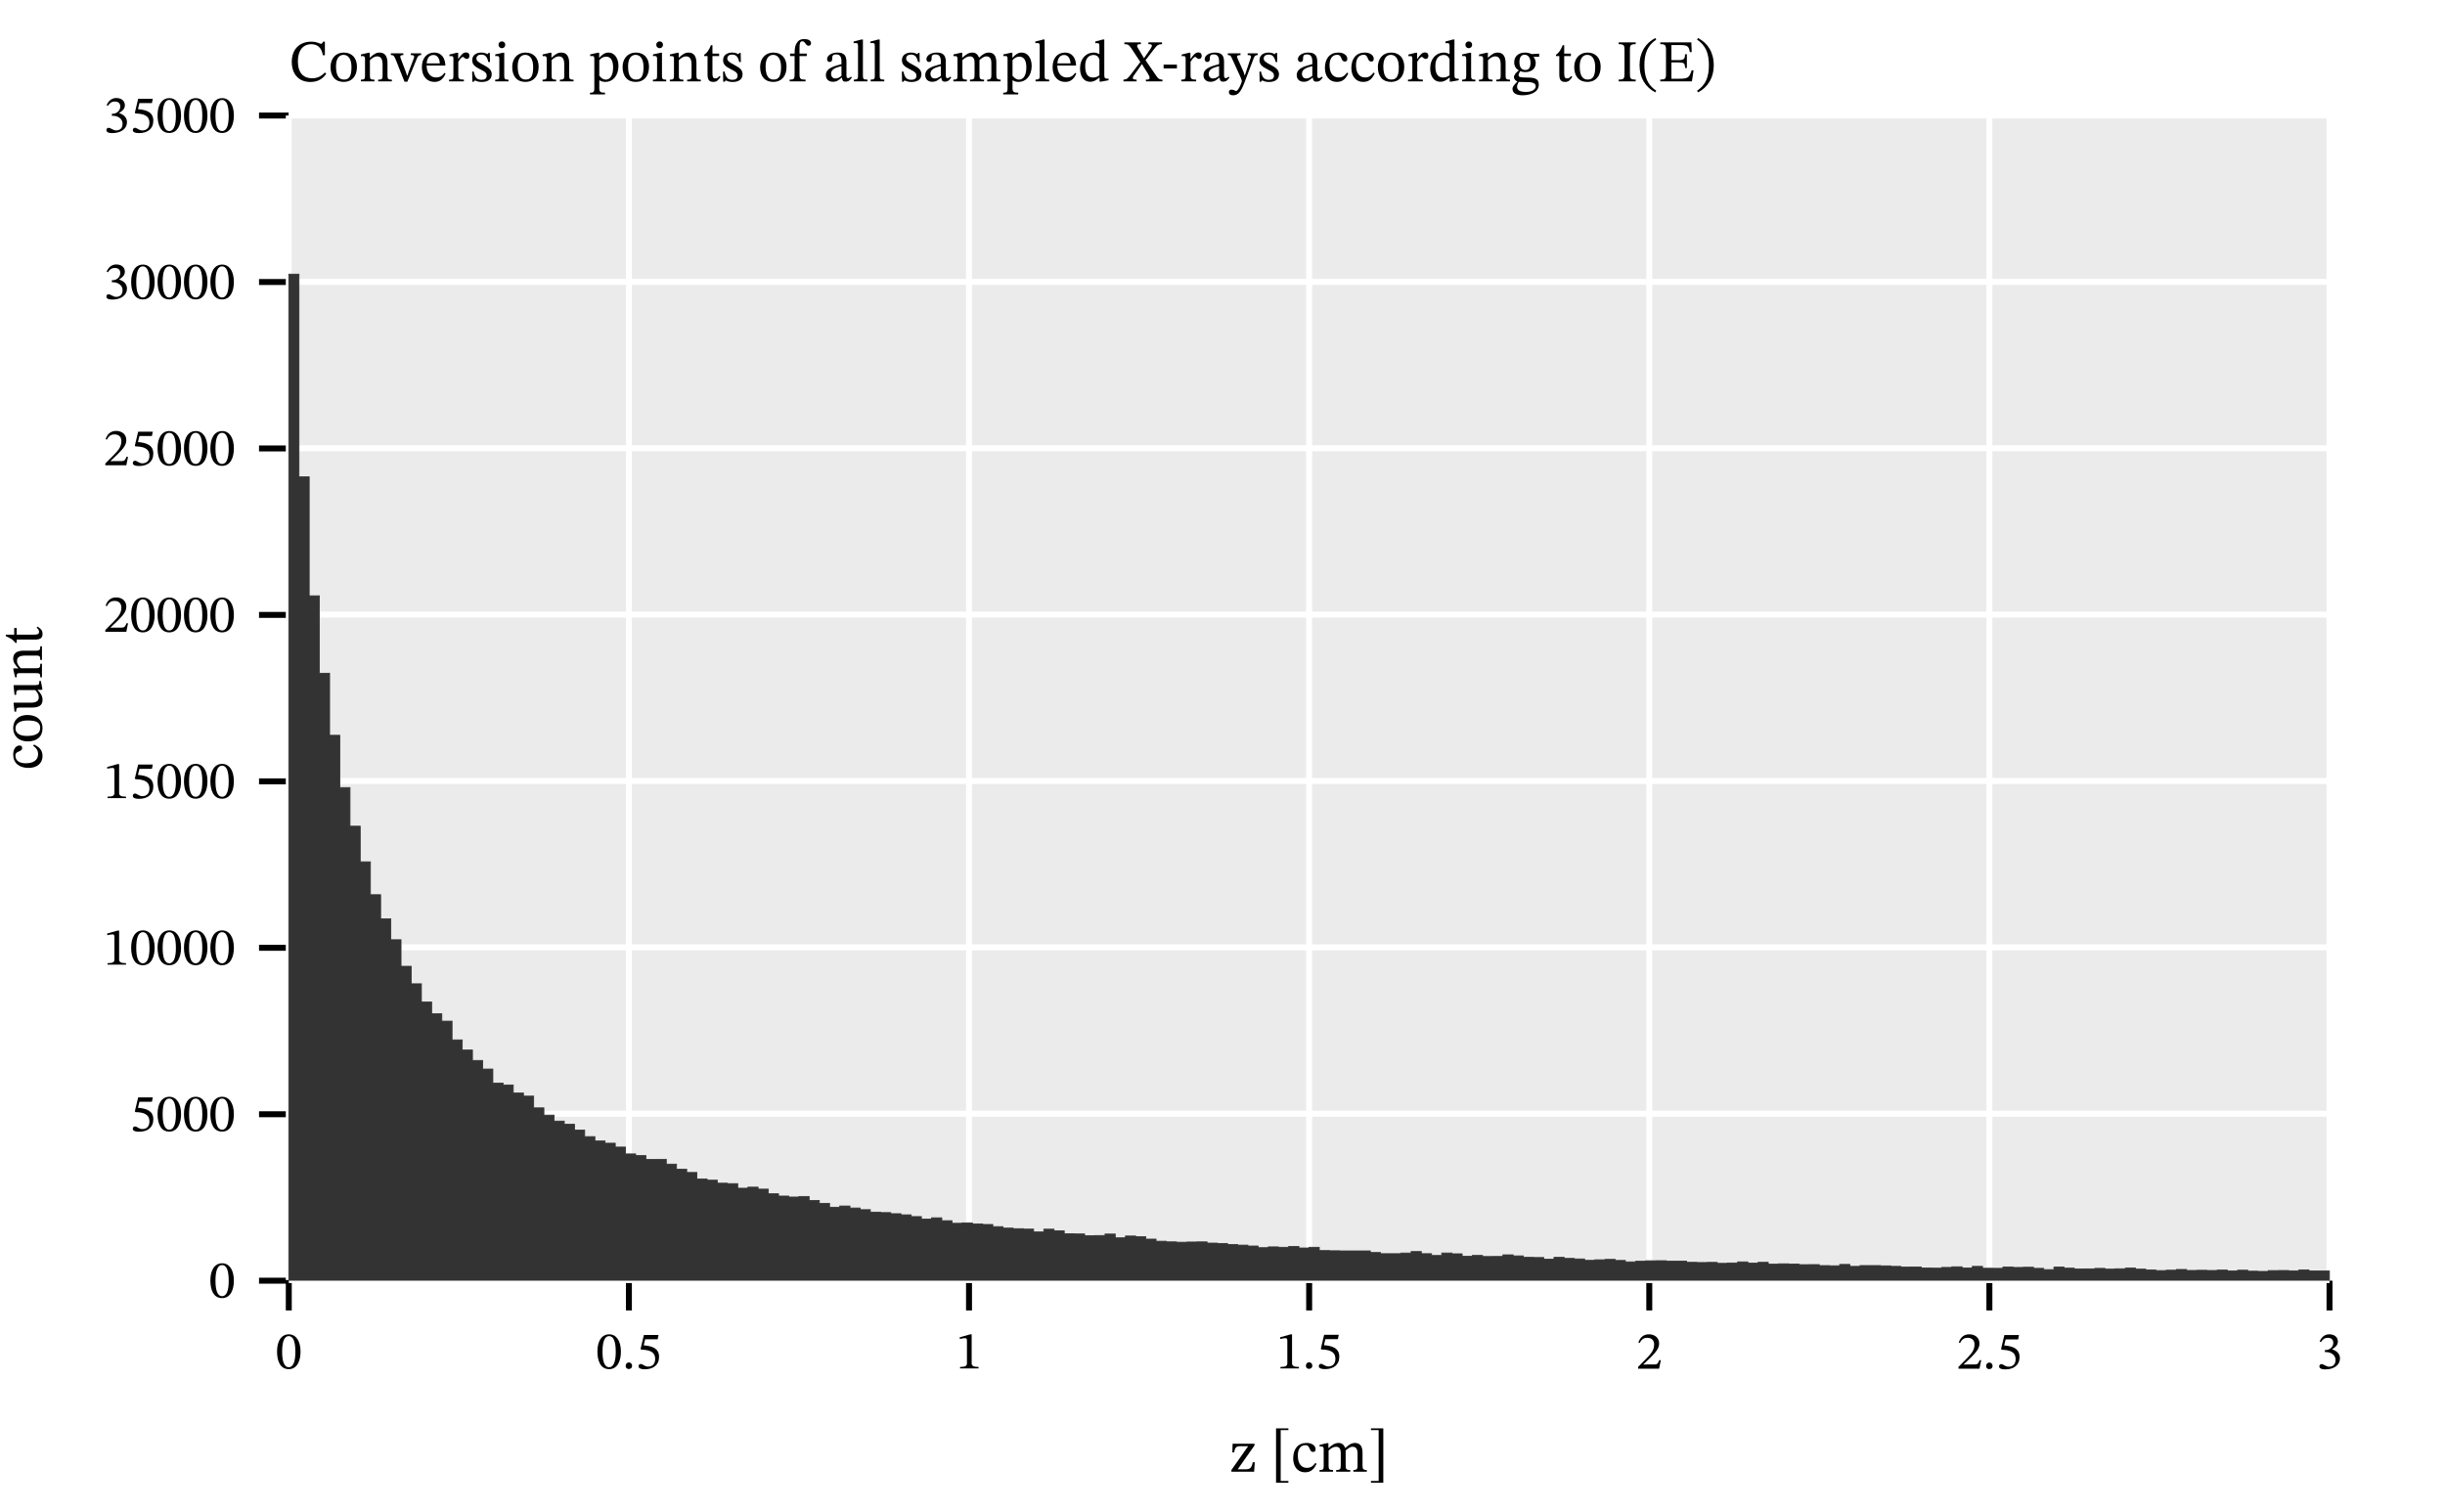 <?xml version="1.0" encoding="UTF-8" standalone="no"?>
<svg
   width="600pt"
   height="371pt"
   viewBox="0 0 600 371"
   version="1.1"
   id="svg172"
   sodipodi:docname="sampled_axion_conversion_points.pdf"
   xmlns:inkscape="http://www.inkscape.org/namespaces/inkscape"
   xmlns:sodipodi="http://sodipodi.sourceforge.net/DTD/sodipodi-0.dtd"
   xmlns:xlink="http://www.w3.org/1999/xlink"
   xmlns="http://www.w3.org/2000/svg"
   xmlns:svg="http://www.w3.org/2000/svg">
  <sodipodi:namedview
     id="namedview172"
     pagecolor="#ffffff"
     bordercolor="#666666"
     borderopacity="1.0"
     inkscape:showpageshadow="2"
     inkscape:pageopacity="0.0"
     inkscape:pagecheckerboard="0"
     inkscape:deskcolor="#d1d1d1"
     inkscape:document-units="pt" />
  <defs
     id="defs38">
    <g
       id="g38">
      <g
         id="glyph-0-0">
        <path
           d="M 5.297 0.156 C 7.203 0.156 8.406 -0.688 9.188 -1.859 L 8.844 -2.172 C 8.031 -1.281 7.062 -0.75 5.719 -0.75 C 3.672 -0.75 2.234 -2 2.234 -4.922 C 2.234 -7.5 3.422 -9.109 5.516 -9.109 C 7.016 -9.109 8.047 -8.312 8.359 -6.406 L 8.859 -6.406 L 8.859 -9.734 L 8.422 -9.734 C 8.25 -9.438 8.156 -9.203 7.922 -9.203 C 7.562 -9.203 7.031 -9.734 5.5 -9.734 C 2.703 -9.734 0.734 -7.938 0.734 -4.766 C 0.734 -1.938 2.297 0.156 5.297 0.156 Z M 5.297 0.156 "
           id="path1" />
      </g>
      <g
         id="glyph-0-1">
        <path
           d="M 3.75 0.141 C 5.641 0.141 6.984 -1.141 6.984 -3.578 C 6.984 -5.734 5.75 -7.062 3.75 -7.062 C 1.797 -7.062 0.5 -5.625 0.5 -3.516 C 0.5 -1.156 1.719 0.141 3.75 0.141 Z M 3.812 -0.438 C 2.562 -0.422 1.844 -1.391 1.844 -3.703 C 1.844 -5.578 2.594 -6.5 3.688 -6.5 C 4.984 -6.5 5.641 -5.297 5.641 -3.5 C 5.641 -1.141 5 -0.438 3.812 -0.438 Z M 3.812 -0.438 "
           id="path2" />
      </g>
      <g
         id="glyph-0-2">
        <path
           d="M 8.078 0 L 8.078 -0.406 C 7.094 -0.406 7 -0.656 7 -1.469 L 7 -4.469 C 7 -6.141 6.375 -7.062 5.047 -7.062 C 4.125 -7.062 3.484 -6.531 2.703 -5.828 L 2.641 -5.828 L 2.656 -7.016 L 2.328 -7.016 L 0.484 -6.594 L 0.484 -6.172 C 0.484 -6.172 0.625 -6.203 0.875 -6.203 C 1.266 -6.203 1.484 -6.078 1.484 -5.562 L 1.484 -1.469 C 1.484 -0.656 1.438 -0.406 0.469 -0.406 L 0.469 0 L 3.797 0 L 3.797 -0.406 C 2.75 -0.406 2.688 -0.656 2.688 -1.469 L 2.688 -5.203 C 3.125 -5.594 3.672 -6.125 4.453 -6.125 C 5.109 -6.125 5.797 -5.844 5.797 -4.109 L 5.797 -1.469 C 5.797 -0.656 5.75 -0.406 4.719 -0.406 L 4.719 0 Z M 8.078 0 "
           id="path3" />
      </g>
      <g
         id="glyph-0-3">
        <path
           d="M 3.859 0.094 L 6.156 -5.5 C 6.438 -6.25 6.672 -6.453 7.25 -6.453 L 7.25 -6.875 L 4.703 -6.875 L 4.703 -6.453 C 5.219 -6.453 5.531 -6.391 5.531 -6.062 C 5.531 -5.828 5.438 -5.656 5.422 -5.594 L 4.172 -2.297 L 3.875 -1.406 L 3.781 -1.406 L 3.5 -2.281 L 2.266 -5.531 C 2.188 -5.734 2.125 -5.906 2.125 -6.094 C 2.125 -6.328 2.312 -6.453 2.875 -6.453 L 2.875 -6.875 L -0.188 -6.875 L -0.188 -6.453 C 0.438 -6.453 0.609 -6.297 0.984 -5.391 L 3.156 0.094 Z M 3.859 0.094 "
           id="path4" />
      </g>
      <g
         id="glyph-0-4">
        <path
           d="M 3.594 0.141 C 5.094 0.141 5.797 -0.766 6.312 -1.875 L 6.031 -2.078 C 5.578 -1.469 5.125 -0.953 3.938 -0.953 C 2.75 -0.953 1.688 -1.891 1.656 -3.875 L 6.266 -3.875 C 6.203 -5.906 5.156 -7.062 3.562 -7.062 C 1.859 -7.062 0.5 -5.891 0.5 -3.469 C 0.5 -1.125 1.844 0.141 3.594 0.141 Z M 1.672 -4.406 C 1.781 -5.734 2.328 -6.469 3.344 -6.469 C 4.375 -6.469 4.859 -5.484 4.906 -4.406 Z M 1.672 -4.406 "
           id="path5" />
      </g>
      <g
         id="glyph-0-5">
        <path
           d="M 4.062 0 L 4.062 -0.422 C 2.969 -0.422 2.688 -0.562 2.688 -1.484 L 2.688 -4.797 C 3.047 -5.375 3.5 -6 3.844 -6 C 4.016 -6 4.312 -5.5 4.781 -5.5 C 5.109 -5.5 5.422 -5.734 5.422 -6.281 C 5.422 -6.781 5.156 -7.094 4.578 -7.094 C 3.891 -7.094 3.453 -6.594 2.703 -5.516 L 2.656 -5.516 L 2.656 -7.016 L 2.312 -7.016 L 0.516 -6.578 L 0.516 -6.172 C 0.516 -6.172 0.672 -6.203 0.953 -6.203 C 1.484 -6.203 1.484 -5.938 1.484 -5.406 L 1.484 -1.406 C 1.484 -0.594 1.375 -0.422 0.422 -0.422 L 0.422 0 Z M 4.062 0 "
           id="path6" />
      </g>
      <g
         id="glyph-0-6">
        <path
           d="M 0.609 0.109 L 0.922 0.109 L 1.219 -0.219 L 1.25 -0.219 C 1.625 -0.062 2.062 0.156 2.906 0.156 C 4.219 0.156 5.359 -0.359 5.359 -1.734 C 5.359 -2.812 4.641 -3.344 3.312 -4.047 C 2.094 -4.672 1.609 -5.031 1.609 -5.594 C 1.609 -6.25 2.125 -6.562 2.797 -6.562 C 3.688 -6.562 4.219 -6.141 4.531 -4.75 L 4.938 -4.75 L 4.891 -6.984 L 4.594 -6.984 L 4.344 -6.672 L 4.328 -6.672 C 3.969 -6.859 3.531 -7.062 2.812 -7.062 C 1.562 -7.062 0.578 -6.422 0.578 -5.219 C 0.578 -4.141 1.172 -3.641 2.5 -2.969 C 3.859 -2.297 4.125 -2.016 4.125 -1.344 C 4.125 -0.656 3.609 -0.375 2.875 -0.375 C 1.797 -0.375 1.25 -0.891 0.953 -2.391 L 0.562 -2.391 Z M 0.609 0.109 "
           id="path7" />
      </g>
      <g
         id="glyph-0-7">
        <path
           d="M 3.734 0 L 3.734 -0.406 C 2.766 -0.406 2.688 -0.625 2.688 -1.469 L 2.688 -7.016 L 2.312 -7.016 L 0.484 -6.609 L 0.484 -6.188 C 0.484 -6.188 0.641 -6.219 0.844 -6.219 C 1.266 -6.219 1.484 -6.156 1.484 -5.531 L 1.484 -1.469 C 1.484 -0.641 1.438 -0.406 0.469 -0.406 L 0.469 0 Z M 2.109 -8.141 C 2.625 -8.141 2.938 -8.531 2.938 -8.969 C 2.938 -9.406 2.625 -9.797 2.109 -9.797 C 1.594 -9.797 1.281 -9.406 1.281 -8.969 C 1.281 -8.531 1.609 -8.141 2.109 -8.141 Z M 2.109 -8.141 "
           id="path8" />
      </g>
      <g
         id="glyph-0-8">
        <path
           d="M 4 3.203 L 4 2.781 C 2.859 2.781 2.594 2.594 2.594 1.641 L 2.594 -0.266 L 2.641 -0.266 C 3.062 0.031 3.562 0.141 4.109 0.141 C 5.859 0.141 7.297 -1.328 7.297 -3.797 C 7.297 -5.703 6.297 -7.062 4.859 -7.062 C 4 -7.062 3.297 -6.609 2.609 -5.797 L 2.562 -5.797 L 2.562 -7.016 L 2.203 -7.016 L 0.359 -6.609 L 0.359 -6.188 C 0.359 -6.188 0.641 -6.219 0.828 -6.219 C 1.312 -6.219 1.375 -6.016 1.375 -5.469 L 1.375 1.734 C 1.375 2.547 1.234 2.797 0.312 2.797 L 0.312 3.203 Z M 4.188 -0.422 C 3.375 -0.422 2.859 -1.078 2.594 -1.375 L 2.594 -5.172 C 2.859 -5.547 3.484 -6.062 4.266 -6.062 C 5.344 -6.062 5.984 -5.219 5.984 -3.391 C 5.984 -1.375 5.203 -0.422 4.188 -0.422 Z M 4.188 -0.422 "
           id="path9" />
      </g>
      <g
         id="glyph-0-9">
        <path
           d="M 4.266 -1.312 C 3.906 -0.906 3.703 -0.719 3.25 -0.719 C 2.672 -0.719 2.547 -1.062 2.547 -2.094 L 2.547 -6.203 L 4.188 -6.203 L 4.188 -6.812 L 2.547 -6.812 L 2.547 -8.875 L 2.188 -8.875 C 1.656 -7.641 1.219 -6.953 0.531 -6.531 L 0.531 -6.203 L 1.344 -6.203 L 1.344 -1.688 C 1.344 -0.375 1.766 0.141 2.734 0.141 C 3.672 0.141 3.969 -0.297 4.531 -1.078 Z M 4.266 -1.312 "
           id="path10" />
      </g>
      <g
         id="glyph-0-10">
        <path
           d="M 4.172 0 L 4.172 -0.422 C 2.969 -0.422 2.688 -0.594 2.688 -1.734 L 2.688 -6.203 L 4.469 -6.203 L 4.469 -6.812 L 2.688 -6.812 L 2.688 -8.172 C 2.688 -9.391 2.844 -9.828 3.391 -9.828 C 3.734 -9.828 3.938 -9.578 4.125 -9.297 C 4.344 -9.016 4.531 -8.734 4.922 -8.734 C 5.25 -8.734 5.516 -8.938 5.516 -9.359 C 5.516 -10.016 4.828 -10.375 3.891 -10.375 C 2.859 -10.375 2.344 -9.984 1.953 -9.312 C 1.609 -8.703 1.5 -8.125 1.484 -6.812 L 0.375 -6.812 L 0.375 -6.203 L 1.484 -6.203 L 1.484 -1.734 C 1.484 -0.594 1.328 -0.422 0.266 -0.422 L 0.266 0 Z M 4.172 0 "
           id="path11" />
      </g>
      <g
         id="glyph-0-11">
        <path
           d="M 2.281 0.109 C 3.219 0.109 3.734 -0.312 4.422 -0.906 L 4.484 -0.906 C 4.562 -0.266 4.719 0.078 5.359 0.078 C 6.094 0.078 6.438 -0.234 6.922 -0.938 L 6.703 -1.156 C 6.5 -0.953 6.297 -0.797 6.016 -0.797 C 5.719 -0.797 5.594 -0.922 5.594 -1.516 L 5.594 -4.812 C 5.594 -6.328 4.984 -7.062 3.406 -7.062 C 1.812 -7.062 0.844 -6.266 0.844 -5.453 C 0.844 -4.969 1.156 -4.75 1.453 -4.75 C 1.859 -4.75 2.094 -4.969 2.094 -5.422 C 2.094 -6.297 2.234 -6.609 3.062 -6.609 C 3.938 -6.609 4.375 -6.125 4.375 -4.859 L 4.375 -4.219 C 3.125 -3.828 0.547 -3.453 0.547 -1.531 C 0.547 -0.594 1.156 0.109 2.281 0.109 Z M 4.375 -1.344 C 3.891 -0.938 3.359 -0.703 2.875 -0.703 C 2.25 -0.703 1.828 -1.156 1.828 -1.875 C 1.828 -3.016 3.062 -3.406 4.375 -3.734 Z M 4.375 -1.344 "
           id="path12" />
      </g>
      <g
         id="glyph-0-12">
        <path
           d="M 3.781 0 L 3.781 -0.422 C 2.734 -0.422 2.656 -0.625 2.656 -1.469 L 2.656 -10.266 L 2.297 -10.266 L 0.375 -9.766 L 0.375 -9.375 C 0.375 -9.375 0.594 -9.391 0.844 -9.391 C 1.203 -9.391 1.453 -9.375 1.453 -8.766 L 1.453 -1.469 C 1.453 -0.656 1.391 -0.422 0.438 -0.422 L 0.438 0 Z M 3.781 0 "
           id="path13" />
      </g>
      <g
         id="glyph-0-13">
        <path
           d="M 8 0 L 8 -0.422 C 6.953 -0.422 6.875 -0.688 6.875 -1.688 L 6.875 -5.219 C 7.359 -5.625 7.953 -6.125 8.547 -6.125 C 9.234 -6.125 9.797 -5.797 9.797 -4.484 L 9.797 -1.688 C 9.797 -0.797 9.766 -0.422 8.766 -0.422 L 8.766 0 L 12.062 0 L 12.062 -0.422 C 11.062 -0.422 11.016 -0.766 11.016 -1.688 L 11.016 -4.656 C 11.016 -6.422 10.266 -7.062 9.141 -7.062 C 8.359 -7.062 7.625 -6.641 6.828 -5.844 L 6.766 -5.844 C 6.469 -6.547 5.984 -7.062 5.156 -7.062 C 4.156 -7.062 3.484 -6.516 2.703 -5.828 L 2.641 -5.828 L 2.641 -7.016 L 2.297 -7.016 L 0.484 -6.594 L 0.484 -6.172 C 0.484 -6.172 0.656 -6.203 0.875 -6.203 C 1.281 -6.203 1.484 -6.062 1.484 -5.547 L 1.484 -1.469 C 1.484 -0.594 1.375 -0.422 0.469 -0.422 L 0.469 0 L 3.781 0 L 3.781 -0.422 C 2.875 -0.422 2.688 -0.594 2.688 -1.406 L 2.688 -5.188 C 3.094 -5.594 3.75 -6.125 4.516 -6.125 C 5.172 -6.125 5.672 -5.797 5.672 -4.562 L 5.672 -1.688 C 5.672 -0.672 5.594 -0.422 4.547 -0.422 L 4.547 0 Z M 8 0 "
           id="path14" />
      </g>
      <g
         id="glyph-0-14">
        <path
           d="M 2.969 0.109 C 3.922 0.109 4.672 -0.438 5.219 -0.938 L 5.281 -0.938 L 5.281 0.078 L 5.609 0.078 L 7.484 -0.266 L 7.484 -0.656 L 7.172 -0.656 C 6.641 -0.656 6.438 -0.797 6.438 -1.562 L 6.438 -10.266 L 6.047 -10.266 L 4.219 -9.766 L 4.219 -9.359 C 4.219 -9.359 4.469 -9.375 4.594 -9.375 C 5.172 -9.375 5.234 -9.25 5.234 -8.609 L 5.234 -6.703 L 5.172 -6.703 C 4.75 -6.938 4.297 -7.062 3.828 -7.062 C 2 -7.062 0.484 -5.594 0.484 -3.188 C 0.484 -1.328 1.328 0.109 2.969 0.109 Z M 3.656 -0.938 C 2.422 -0.938 1.75 -1.75 1.75 -3.75 C 1.75 -5.594 2.578 -6.469 3.797 -6.469 C 4.703 -6.469 5.125 -5.906 5.234 -5.312 L 5.234 -1.469 C 4.734 -1.125 4.328 -0.938 3.656 -0.938 Z M 3.656 -0.938 "
           id="path15" />
      </g>
      <g
         id="glyph-0-15">
        <path
           d="M 9.594 0 L 9.594 -0.422 C 8.875 -0.438 8.578 -0.594 8.109 -1.297 L 5.438 -5.188 L 7.469 -7.828 C 8.266 -8.891 8.547 -9.094 9.484 -9.125 L 9.484 -9.562 L 6.141 -9.562 L 6.141 -9.125 C 6.844 -9.125 7 -9 7 -8.781 C 7 -8.547 6.844 -8.266 6.609 -7.891 L 5.078 -5.688 L 5.062 -5.688 L 4.234 -7.062 C 3.891 -7.75 3.375 -8.344 3.375 -8.703 C 3.375 -9 3.594 -9.125 4.125 -9.125 L 4.297 -9.125 L 4.297 -9.562 L 0.25 -9.562 L 0.25 -9.125 C 1.25 -9.125 1.391 -8.906 2.094 -7.891 L 4.172 -4.75 L 1.75 -1.578 C 1.047 -0.656 0.797 -0.453 0.031 -0.422 L 0.031 0 L 3.25 0 L 3.25 -0.422 C 2.469 -0.422 2.312 -0.578 2.312 -0.828 C 2.312 -1.109 2.609 -1.5 2.797 -1.75 L 4.547 -4.234 L 4.578 -4.234 L 5 -3.5 L 5.922 -2.062 C 6.297 -1.469 6.438 -1.141 6.438 -0.828 C 6.438 -0.516 6.234 -0.422 5.672 -0.422 L 5.531 -0.422 L 5.531 0 Z M 9.594 0 "
           id="path16" />
      </g>
      <g
         id="glyph-0-16">
        <path
           d="M 3.922 -3.172 L 3.922 -4.109 L 0.656 -4.109 L 0.656 -3.172 Z M 3.922 -3.172 "
           id="path17" />
      </g>
      <g
         id="glyph-0-17">
        <path
           d="M 1.125 3.422 C 2.359 3.422 3.062 2.547 3.906 0.312 L 6.172 -5.641 C 6.375 -6.219 6.594 -6.453 7.172 -6.453 L 7.172 -6.875 L 4.703 -6.875 L 4.703 -6.453 C 5.172 -6.453 5.516 -6.391 5.516 -6.094 C 5.516 -6 5.469 -5.828 5.438 -5.734 L 4.031 -1.516 L 3.922 -1.516 L 3.734 -2.219 L 2.312 -5.422 C 2.219 -5.625 2.109 -5.875 2.109 -6.062 C 2.109 -6.312 2.281 -6.438 2.938 -6.438 L 2.938 -6.875 L -0.172 -6.875 L -0.172 -6.453 C 0.344 -6.453 0.547 -6.266 0.703 -5.938 L 2.844 -1.266 C 3.016 -0.875 3.266 -0.266 3.266 -0.078 C 3.266 0.344 2.406 2.359 1.875 2.359 C 1.672 2.359 1.25 2.031 0.75 2.031 C 0.375 2.031 0.094 2.219 0.094 2.656 C 0.094 3.219 0.531 3.422 1.125 3.422 Z M 1.125 3.422 "
           id="path18" />
      </g>
      <g
         id="glyph-0-18">
        <path
           d="M 5.938 -2.156 C 5.281 -1.312 4.781 -0.953 3.844 -0.953 C 2.344 -0.953 1.625 -2.203 1.625 -3.969 C 1.625 -5.641 2.344 -6.516 3.516 -6.516 C 4.766 -6.516 4.297 -4.859 5.375 -4.859 C 5.781 -4.859 5.984 -5.094 5.984 -5.516 C 5.984 -6.359 5.141 -7.062 3.766 -7.062 C 1.672 -7.062 0.484 -5.578 0.484 -3.281 C 0.484 -1.266 1.578 0.141 3.391 0.141 C 4.953 0.141 5.656 -0.766 6.219 -1.953 Z M 5.938 -2.156 "
           id="path19" />
      </g>
      <g
         id="glyph-0-19">
        <path
           d="M 2.781 3.422 C 4.609 3.422 6.766 2.75 6.766 0.797 C 6.766 -0.875 5.375 -0.938 3.531 -0.938 C 2.203 -0.938 1.812 -1.078 1.812 -1.516 C 1.812 -1.766 2.047 -2.281 2.203 -2.484 C 2.578 -2.359 2.984 -2.266 3.453 -2.266 C 4.969 -2.266 6.016 -3.125 6.016 -4.484 C 6.016 -5.203 5.703 -5.688 5.5 -5.984 L 5.5 -6.047 L 6.859 -6.016 L 6.859 -6.797 L 5 -6.688 C 4.531 -6.922 3.984 -7.062 3.375 -7.062 C 1.828 -7.062 0.734 -6.141 0.734 -4.688 C 0.734 -3.734 1.156 -3.094 1.859 -2.703 L 1.859 -2.672 C 1.172 -2.156 0.672 -1.547 0.672 -1.016 C 0.672 -0.562 1.078 -0.141 1.484 0.031 L 1.484 0.094 C 0.703 0.844 0.312 1.344 0.312 1.812 C 0.312 2.625 0.875 3.422 2.781 3.422 Z M 1.844 0.141 C 2.047 0.141 2.328 0.156 3.484 0.172 C 3.531 0.172 3.578 0.172 3.625 0.172 C 4.594 0.188 6.016 0.203 6.016 1.203 C 6.016 1.828 5.344 2.594 3.625 2.594 C 2.141 2.594 1.438 2.172 1.438 1.328 C 1.438 1.016 1.547 0.688 1.844 0.141 Z M 3.469 -2.781 C 2.516 -2.781 2.016 -3.484 2.016 -4.75 C 2.016 -5.969 2.516 -6.531 3.266 -6.531 C 4.203 -6.531 4.734 -5.75 4.734 -4.562 C 4.734 -3.188 4.188 -2.781 3.469 -2.781 Z M 3.469 -2.781 "
           id="path20" />
      </g>
      <g
         id="glyph-0-20">
        <path
           d="M 4.688 0 L 4.688 -0.438 C 3.391 -0.438 3.266 -0.656 3.266 -1.906 L 3.266 -7.641 C 3.266 -8.766 3.297 -9.125 4.688 -9.125 L 4.688 -9.562 L 0.5 -9.562 L 0.5 -9.125 C 1.875 -9.125 1.938 -8.766 1.938 -7.641 L 1.938 -1.906 C 1.938 -0.656 1.797 -0.438 0.5 -0.438 L 0.5 0 Z M 4.688 0 "
           id="path21" />
      </g>
      <g
         id="glyph-0-21">
        <path
           d="M 4.531 2.297 C 2.422 0.906 1.625 -1.062 1.625 -3.984 C 1.625 -6.875 2.422 -8.828 4.531 -10.234 L 4.312 -10.625 C 1.969 -9.422 0.438 -7.156 0.438 -3.984 C 0.438 -0.781 1.969 1.5 4.312 2.703 Z M 4.531 2.297 "
           id="path22" />
      </g>
      <g
         id="glyph-0-22">
        <path
           d="M 8.297 0 L 8.703 -2.703 L 8.234 -2.703 C 7.672 -0.969 7.406 -0.625 5.156 -0.641 L 3.266 -0.641 L 3.266 -4.641 L 4.969 -4.641 C 6.312 -4.641 6.609 -4.484 6.609 -3.281 L 7.062 -3.281 L 7.062 -6.656 L 6.609 -6.656 C 6.609 -5.484 6.312 -5.203 4.969 -5.203 L 3.266 -5.203 L 3.266 -8.906 L 5.406 -8.906 C 7.203 -8.906 7.562 -8.625 7.781 -7.172 L 8.25 -7.172 L 8.156 -9.562 L 0.531 -9.562 L 0.531 -9.125 C 1.703 -9.125 1.938 -8.891 1.938 -7.781 L 1.938 -1.719 C 1.938 -0.578 1.703 -0.438 0.531 -0.438 L 0.531 0 Z M 8.297 0 "
           id="path23" />
      </g>
      <g
         id="glyph-0-23">
        <path
           d="M 0.688 2.703 C 3.031 1.5 4.547 -0.781 4.547 -3.984 C 4.547 -7.156 3.031 -9.422 0.688 -10.625 L 0.453 -10.234 C 2.578 -8.828 3.359 -6.875 3.359 -3.984 C 3.359 -1.062 2.578 0.906 0.453 2.297 Z M 0.688 2.703 "
           id="path24" />
      </g>
      <g
         id="glyph-0-24">
        <path
           d="M 6.031 0 L 6.188 -2.328 L 5.703 -2.328 C 5.406 -0.969 5.109 -0.594 3.859 -0.594 L 2.031 -0.594 L 2.031 -0.641 L 6.125 -6.453 L 6.125 -6.875 L 0.75 -6.875 L 0.688 -4.75 L 1.141 -4.75 C 1.266 -5.719 1.5 -6.266 2.578 -6.266 L 4.531 -6.266 L 4.531 -6.219 L 0.453 -0.422 L 0.453 0 Z M 6.031 0 "
           id="path25" />
      </g>
      <g
         id="glyph-0-25">
        <path
           d="M 4.359 2.703 L 4.359 2.266 L 2.469 2.266 L 2.469 -10.219 L 4.359 -10.219 L 4.359 -10.641 L 1.328 -10.641 L 1.328 2.703 Z M 4.359 2.703 "
           id="path26" />
      </g>
      <g
         id="glyph-0-26">
        <path
           d="M 3.719 2.703 L 3.719 -10.641 L 0.688 -10.641 L 0.688 -10.219 L 2.578 -10.219 L 2.578 2.266 L 0.688 2.266 L 0.688 2.703 Z M 3.719 2.703 "
           id="path27" />
      </g>
      <g
         id="glyph-1-0">
        <path
           d="M 3.234 0.141 C 5.297 0.141 6.125 -1.906 6.125 -4.156 C 6.125 -6.844 4.953 -8.406 3.266 -8.406 C 1.359 -8.406 0.359 -6.672 0.359 -4.188 C 0.359 -1.875 1.125 0.141 3.234 0.141 Z M 3.234 -0.328 C 2.188 -0.328 1.609 -1.578 1.609 -4.125 C 1.609 -6.719 2.188 -7.969 3.219 -7.969 C 4.297 -7.969 4.859 -6.734 4.859 -4.078 C 4.859 -1.562 4.266 -0.328 3.234 -0.328 Z M 3.234 -0.328 "
           id="path28" />
      </g>
      <g
         id="glyph-1-1">
        <path
           d="M 1.578 0.109 C 2.109 0.109 2.391 -0.25 2.391 -0.656 C 2.391 -1.094 2.109 -1.5 1.594 -1.5 C 1.109 -1.5 0.812 -1.109 0.812 -0.672 C 0.812 -0.219 1.062 0.109 1.578 0.109 Z M 1.578 0.109 "
           id="path29" />
      </g>
      <g
         id="glyph-1-2">
        <path
           d="M 2.281 0.172 C 4.359 0.172 5.797 -0.844 5.797 -2.875 C 5.797 -4.922 4.188 -5.531 2.031 -5.703 L 2.391 -7.188 L 5.453 -7.188 L 5.672 -8.25 L 2.078 -8.25 L 1.266 -4.828 L 1.422 -4.641 C 3.156 -4.594 4.844 -4.281 4.844 -2.344 C 4.844 -0.984 4.016 -0.484 3.094 -0.484 C 2.25 -0.484 1.812 -1.125 1.297 -1.125 C 0.969 -1.125 0.766 -0.859 0.766 -0.562 C 0.766 -0.078 1.266 0.172 2.281 0.172 Z M 2.281 0.172 "
           id="path30" />
      </g>
      <g
         id="glyph-1-3">
        <path
           d="M 5.578 0 L 5.578 -0.359 C 4.375 -0.359 3.891 -0.609 3.891 -1.25 L 3.891 -8.359 L 3.516 -8.359 L 0.969 -7.641 L 0.969 -7.219 C 1.375 -7.344 2.047 -7.422 2.297 -7.422 C 2.625 -7.422 2.734 -7.234 2.734 -6.781 L 2.734 -1.25 C 2.734 -0.594 2.281 -0.359 1.047 -0.359 L 1.047 0 Z M 5.578 0 "
           id="path31" />
      </g>
      <g
         id="glyph-1-4">
        <path
           d="M 5.656 0 L 6.078 -2.094 L 5.703 -2.094 C 5.391 -1.312 5.219 -1.031 4.531 -1.031 L 2.703 -1.031 L 1.797 -1 L 1.797 -1.062 L 3.516 -2.703 C 4.906 -4.094 5.656 -5 5.656 -6.172 C 5.656 -7.547 4.625 -8.438 3.141 -8.438 C 1.875 -8.438 0.984 -7.703 0.578 -6.422 L 0.891 -6.297 C 1.375 -7.281 1.953 -7.578 2.797 -7.578 C 3.812 -7.578 4.438 -6.953 4.438 -5.969 C 4.438 -4.594 3.781 -3.766 2.484 -2.438 L 0.5 -0.438 L 0.5 0 Z M 5.656 0 "
           id="path32" />
      </g>
      <g
         id="glyph-1-5">
        <path
           d="M 2.234 0.172 C 4.156 0.172 5.812 -0.75 5.812 -2.547 C 5.812 -3.703 4.938 -4.406 3.891 -4.734 L 3.891 -4.766 C 4.719 -5.297 5.297 -5.781 5.297 -6.672 C 5.297 -7.672 4.531 -8.438 3.188 -8.438 C 2.125 -8.438 1.312 -7.828 0.828 -6.688 L 1.125 -6.516 C 1.578 -7.219 2.062 -7.578 2.844 -7.578 C 3.656 -7.578 4.172 -7.141 4.172 -6.359 C 4.172 -5.297 3.25 -4.578 2.359 -4.578 L 2.109 -4.578 L 2.109 -4.078 L 2.375 -4.078 C 3.625 -4.078 4.734 -3.312 4.734 -2.141 C 4.734 -0.859 3.938 -0.484 3.109 -0.484 C 2.453 -0.484 1.812 -1.125 1.281 -1.125 C 0.938 -1.125 0.766 -0.828 0.766 -0.547 C 0.766 -0.203 1.062 0.172 2.234 0.172 Z M 2.234 0.172 "
           id="path33" />
      </g>
      <g
         id="glyph-2-0">
        <path
           d="M -2.156 -5.938 C -1.312 -5.281 -0.953 -4.781 -0.953 -3.844 C -0.953 -2.344 -2.203 -1.625 -3.969 -1.625 C -5.641 -1.625 -6.516 -2.344 -6.516 -3.516 C -6.516 -4.766 -4.859 -4.297 -4.859 -5.375 C -4.859 -5.781 -5.094 -5.984 -5.516 -5.984 C -6.359 -5.984 -7.062 -5.141 -7.062 -3.766 C -7.062 -1.672 -5.578 -0.484 -3.281 -0.484 C -1.266 -0.484 0.141 -1.578 0.141 -3.391 C 0.141 -4.953 -0.766 -5.656 -1.953 -6.219 Z M -2.156 -5.938 "
           id="path34" />
      </g>
      <g
         id="glyph-2-1">
        <path
           d="M 0.141 -3.75 C 0.141 -5.641 -1.141 -6.984 -3.578 -6.984 C -5.734 -6.984 -7.062 -5.75 -7.062 -3.75 C -7.062 -1.797 -5.625 -0.5 -3.516 -0.5 C -1.156 -0.5 0.141 -1.719 0.141 -3.75 Z M -0.438 -3.812 C -0.422 -2.562 -1.391 -1.844 -3.703 -1.844 C -5.578 -1.844 -6.5 -2.594 -6.5 -3.688 C -6.5 -4.984 -5.297 -5.641 -3.5 -5.641 C -1.141 -5.641 -0.438 -5 -0.438 -3.812 Z M -0.438 -3.812 "
           id="path35" />
      </g>
      <g
         id="glyph-2-2">
        <path
           d="M 0.141 -3.234 C 0.141 -4.156 -0.297 -4.844 -1.047 -5.609 L -1.047 -5.688 L 0.078 -5.688 L 0.078 -6.016 L -0.266 -7.859 L -0.656 -7.859 L -0.656 -7.703 C -0.656 -7.016 -0.75 -6.844 -1.609 -6.844 L -6.953 -6.844 L -6.953 -6.484 L -6.734 -4.453 L -6.328 -4.453 C -6.328 -5.375 -6.25 -5.625 -5.484 -5.625 L -1.656 -5.625 C -1.156 -5.047 -0.781 -4.578 -0.781 -3.844 C -0.781 -3.078 -1.219 -2.531 -2.703 -2.531 L -6.953 -2.531 L -6.953 -2.219 L -6.734 -0.328 L -6.328 -0.328 C -6.312 -1.125 -6.25 -1.328 -5.469 -1.328 L -2.516 -1.328 C -0.531 -1.328 0.141 -2.016 0.141 -3.234 Z M 0.141 -3.234 "
           id="path36" />
      </g>
      <g
         id="glyph-2-3">
        <path
           d="M 0 -8.078 L -0.406 -8.078 C -0.406 -7.094 -0.656 -7 -1.469 -7 L -4.469 -7 C -6.141 -7 -7.062 -6.375 -7.062 -5.047 C -7.062 -4.125 -6.531 -3.484 -5.828 -2.703 L -5.828 -2.641 L -7.016 -2.656 L -7.016 -2.328 L -6.594 -0.484 L -6.172 -0.484 C -6.172 -0.484 -6.203 -0.625 -6.203 -0.875 C -6.203 -1.266 -6.078 -1.484 -5.562 -1.484 L -1.469 -1.484 C -0.656 -1.484 -0.406 -1.438 -0.406 -0.469 L 0 -0.469 L 0 -3.797 L -0.406 -3.797 C -0.406 -2.75 -0.656 -2.688 -1.469 -2.688 L -5.203 -2.688 C -5.594 -3.125 -6.125 -3.672 -6.125 -4.453 C -6.125 -5.109 -5.844 -5.797 -4.109 -5.797 L -1.469 -5.797 C -0.656 -5.797 -0.406 -5.75 -0.406 -4.719 L 0 -4.719 Z M 0 -8.078 "
           id="path37" />
      </g>
      <g
         id="glyph-2-4">
        <path
           d="M -1.312 -4.266 C -0.906 -3.906 -0.719 -3.703 -0.719 -3.25 C -0.719 -2.672 -1.062 -2.547 -2.094 -2.547 L -6.203 -2.547 L -6.203 -4.188 L -6.812 -4.188 L -6.812 -2.547 L -8.875 -2.547 L -8.875 -2.188 C -7.641 -1.656 -6.953 -1.219 -6.531 -0.531 L -6.203 -0.531 L -6.203 -1.344 L -1.688 -1.344 C -0.375 -1.344 0.141 -1.766 0.141 -2.734 C 0.141 -3.672 -0.297 -3.969 -1.078 -4.531 Z M -1.312 -4.266 "
           id="path38" />
      </g>
    </g>
  </defs>
  <rect
     x="-60"
     y="-37.1"
     width="720"
     height="445.2"
     fill="rgb(100%, 100%, 100%)"
     fill-opacity="1"
     id="rect38" />
  <rect
     x="-60"
     y="-37.1"
     width="720"
     height="445.2"
     fill="rgb(100%, 100%, 100%)"
     fill-opacity="1"
     id="rect39" />
  <g
     fill="rgb(0%, 0%, 0%)"
     fill-opacity="1"
     id="g41">
    <use
       xlink:href="#glyph-0-0"
       x="70.866"
       y="19.961"
       id="use39" />
    <use
       xlink:href="#glyph-0-1"
       x="80.612"
       y="19.961"
       id="use40" />
    <use
       xlink:href="#glyph-0-2"
       x="88.089"
       y="19.961"
       id="use41" />
  </g>
  <g
     fill="rgb(0%, 0%, 0%)"
     fill-opacity="1"
     id="g42">
    <use
       xlink:href="#glyph-0-3"
       x="96.105"
       y="19.961"
       id="use42" />
  </g>
  <g
     fill="rgb(0%, 0%, 0%)"
     fill-opacity="1"
     id="g48">
    <use
       xlink:href="#glyph-0-4"
       x="103.029"
       y="19.961"
       id="use43" />
    <use
       xlink:href="#glyph-0-5"
       x="109.779"
       y="19.961"
       id="use44" />
    <use
       xlink:href="#glyph-0-6"
       x="115.306"
       y="19.961"
       id="use45" />
    <use
       xlink:href="#glyph-0-7"
       x="121.052"
       y="19.961"
       id="use46" />
    <use
       xlink:href="#glyph-0-1"
       x="125.198"
       y="19.961"
       id="use47" />
    <use
       xlink:href="#glyph-0-2"
       x="132.675"
       y="19.961"
       id="use48" />
  </g>
  <g
     fill="rgb(0%, 0%, 0%)"
     fill-opacity="1"
     id="g54">
    <use
       xlink:href="#glyph-0-8"
       x="144.473"
       y="19.961"
       id="use49" />
    <use
       xlink:href="#glyph-0-1"
       x="152.284"
       y="19.961"
       id="use50" />
    <use
       xlink:href="#glyph-0-7"
       x="159.761"
       y="19.961"
       id="use51" />
    <use
       xlink:href="#glyph-0-2"
       x="163.907"
       y="19.961"
       id="use52" />
    <use
       xlink:href="#glyph-0-9"
       x="172.286"
       y="19.961"
       id="use53" />
    <use
       xlink:href="#glyph-0-6"
       x="176.868"
       y="19.961"
       id="use54" />
  </g>
  <g
     fill="rgb(0%, 0%, 0%)"
     fill-opacity="1"
     id="g56">
    <use
       xlink:href="#glyph-0-1"
       x="186.033"
       y="19.961"
       id="use55" />
    <use
       xlink:href="#glyph-0-10"
       x="193.51"
       y="19.961"
       id="use56" />
  </g>
  <g
     fill="rgb(0%, 0%, 0%)"
     fill-opacity="1"
     id="g59">
    <use
       xlink:href="#glyph-0-11"
       x="202.121"
       y="19.961"
       id="use57" />
    <use
       xlink:href="#glyph-0-12"
       x="209.104"
       y="19.961"
       id="use58" />
    <use
       xlink:href="#glyph-0-12"
       x="213.22"
       y="19.961"
       id="use59" />
  </g>
  <g
     fill="rgb(0%, 0%, 0%)"
     fill-opacity="1"
     id="g66">
    <use
       xlink:href="#glyph-0-6"
       x="220.756"
       y="19.961"
       id="use60" />
    <use
       xlink:href="#glyph-0-11"
       x="226.502"
       y="19.961"
       id="use61" />
    <use
       xlink:href="#glyph-0-13"
       x="233.484"
       y="19.961"
       id="use62" />
    <use
       xlink:href="#glyph-0-8"
       x="245.878"
       y="19.961"
       id="use63" />
    <use
       xlink:href="#glyph-0-12"
       x="253.689"
       y="19.961"
       id="use64" />
    <use
       xlink:href="#glyph-0-4"
       x="257.806"
       y="19.961"
       id="use65" />
    <use
       xlink:href="#glyph-0-14"
       x="264.556"
       y="19.961"
       id="use66" />
  </g>
  <g
     fill="rgb(0%, 0%, 0%)"
     fill-opacity="1"
     id="g67">
    <use
       xlink:href="#glyph-0-15"
       x="275.67"
       y="19.961"
       id="use67" />
  </g>
  <g
     fill="rgb(0%, 0%, 0%)"
     fill-opacity="1"
     id="g69">
    <use
       xlink:href="#glyph-0-16"
       x="284.892"
       y="19.961"
       id="use68" />
    <use
       xlink:href="#glyph-0-5"
       x="289.474"
       y="19.961"
       id="use69" />
  </g>
  <g
     fill="rgb(0%, 0%, 0%)"
     fill-opacity="1"
     id="g70">
    <use
       xlink:href="#glyph-0-11"
       x="294.784"
       y="19.961"
       id="use70" />
  </g>
  <g
     fill="rgb(0%, 0%, 0%)"
     fill-opacity="1"
     id="g72">
    <use
       xlink:href="#glyph-0-17"
       x="301.475"
       y="19.961"
       id="use71" />
    <use
       xlink:href="#glyph-0-6"
       x="308.502"
       y="19.961"
       id="use72" />
  </g>
  <g
     fill="rgb(0%, 0%, 0%)"
     fill-opacity="1"
     id="g77">
    <use
       xlink:href="#glyph-0-11"
       x="317.666"
       y="19.961"
       id="use73" />
    <use
       xlink:href="#glyph-0-18"
       x="324.648"
       y="19.961"
       id="use74" />
    <use
       xlink:href="#glyph-0-18"
       x="331.136"
       y="19.961"
       id="use75" />
    <use
       xlink:href="#glyph-0-1"
       x="337.624"
       y="19.961"
       id="use76" />
    <use
       xlink:href="#glyph-0-5"
       x="345.101"
       y="19.961"
       id="use77" />
  </g>
  <g
     fill="rgb(0%, 0%, 0%)"
     fill-opacity="1"
     id="g81">
    <use
       xlink:href="#glyph-0-14"
       x="350.483"
       y="19.961"
       id="use78" />
    <use
       xlink:href="#glyph-0-7"
       x="358.324"
       y="19.961"
       id="use79" />
    <use
       xlink:href="#glyph-0-2"
       x="362.47"
       y="19.961"
       id="use80" />
    <use
       xlink:href="#glyph-0-19"
       x="370.849"
       y="19.961"
       id="use81" />
  </g>
  <g
     fill="rgb(0%, 0%, 0%)"
     fill-opacity="1"
     id="g82">
    <use
       xlink:href="#glyph-0-9"
       x="381.308"
       y="19.961"
       id="use82" />
  </g>
  <g
     fill="rgb(0%, 0%, 0%)"
     fill-opacity="1"
     id="g83">
    <use
       xlink:href="#glyph-0-1"
       x="385.817"
       y="19.961"
       id="use83" />
  </g>
  <g
     fill="rgb(0%, 0%, 0%)"
     fill-opacity="1"
     id="g87">
    <use
       xlink:href="#glyph-0-20"
       x="396.713"
       y="19.961"
       id="use84" />
    <use
       xlink:href="#glyph-0-21"
       x="401.906"
       y="19.961"
       id="use85" />
    <use
       xlink:href="#glyph-0-22"
       x="406.896"
       y="19.961"
       id="use86" />
    <use
       xlink:href="#glyph-0-23"
       x="416.002"
       y="19.961"
       id="use87" />
  </g>
  <path
     fill-rule="nonzero"
     fill="rgb(92%, 92%, 92%)"
     fill-opacity="1"
     d="M 70.867 28.355 L 70.867 314.277 L 571.66 314.277 L 571.66 28.355 Z M 70.867 28.355 "
     id="path87" />
  <path
     fill="none"
     stroke-width="1.46"
     stroke-linecap="butt"
     stroke-linejoin="miter"
     stroke="rgb(0%, 0%, 0%)"
     stroke-opacity="1"
     stroke-miterlimit="10"
     d="M 70.867 49.422 L 70.867 56.723 "
     transform="matrix(1, 0, 0, -1, 0, 371)"
     id="path88" />
  <path
     fill="none"
     stroke-width="1.46"
     stroke-linecap="butt"
     stroke-linejoin="miter"
     stroke="rgb(0%, 0%, 0%)"
     stroke-opacity="1"
     stroke-miterlimit="10"
     d="M 154.332 49.422 L 154.332 56.723 "
     transform="matrix(1, 0, 0, -1, 0, 371)"
     id="path89" />
  <path
     fill="none"
     stroke-width="1.46"
     stroke-linecap="butt"
     stroke-linejoin="miter"
     stroke="rgb(0%, 0%, 0%)"
     stroke-opacity="1"
     stroke-miterlimit="10"
     d="M 237.797 49.422 L 237.797 56.723 "
     transform="matrix(1, 0, 0, -1, 0, 371)"
     id="path90" />
  <path
     fill="none"
     stroke-width="1.46"
     stroke-linecap="butt"
     stroke-linejoin="miter"
     stroke="rgb(0%, 0%, 0%)"
     stroke-opacity="1"
     stroke-miterlimit="10"
     d="M 321.266 49.422 L 321.266 56.723 "
     transform="matrix(1, 0, 0, -1, 0, 371)"
     id="path91" />
  <path
     fill="none"
     stroke-width="1.46"
     stroke-linecap="butt"
     stroke-linejoin="miter"
     stroke="rgb(0%, 0%, 0%)"
     stroke-opacity="1"
     stroke-miterlimit="10"
     d="M 404.73 49.422 L 404.73 56.723 "
     transform="matrix(1, 0, 0, -1, 0, 371)"
     id="path92" />
  <path
     fill="none"
     stroke-width="1.46"
     stroke-linecap="butt"
     stroke-linejoin="miter"
     stroke="rgb(0%, 0%, 0%)"
     stroke-opacity="1"
     stroke-miterlimit="10"
     d="M 488.195 49.422 L 488.195 56.723 "
     transform="matrix(1, 0, 0, -1, 0, 371)"
     id="path93" />
  <path
     fill="none"
     stroke-width="1.46"
     stroke-linecap="butt"
     stroke-linejoin="miter"
     stroke="rgb(0%, 0%, 0%)"
     stroke-opacity="1"
     stroke-miterlimit="10"
     d="M 571.66 49.422 L 571.66 56.723 "
     transform="matrix(1, 0, 0, -1, 0, 371)"
     id="path94" />
  <g
     fill="rgb(0%, 0%, 0%)"
     fill-opacity="1"
     id="g94">
    <use
       xlink:href="#glyph-1-0"
       x="67.626"
       y="335.843"
       id="use94" />
  </g>
  <g
     fill="rgb(0%, 0%, 0%)"
     fill-opacity="1"
     id="g97">
    <use
       xlink:href="#glyph-1-0"
       x="146.246"
       y="335.843"
       id="use95" />
    <use
       xlink:href="#glyph-1-1"
       x="152.727"
       y="335.843"
       id="use96" />
    <use
       xlink:href="#glyph-1-2"
       x="155.934"
       y="335.843"
       id="use97" />
  </g>
  <g
     fill="rgb(0%, 0%, 0%)"
     fill-opacity="1"
     id="g98">
    <use
       xlink:href="#glyph-1-3"
       x="234.555"
       y="335.803"
       id="use98" />
  </g>
  <g
     fill="rgb(0%, 0%, 0%)"
     fill-opacity="1"
     id="g101">
    <use
       xlink:href="#glyph-1-3"
       x="313.175"
       y="335.804"
       id="use99" />
    <use
       xlink:href="#glyph-1-1"
       x="319.656"
       y="335.804"
       id="use100" />
    <use
       xlink:href="#glyph-1-2"
       x="322.863"
       y="335.804"
       id="use101" />
  </g>
  <g
     fill="rgb(0%, 0%, 0%)"
     fill-opacity="1"
     id="g102">
    <use
       xlink:href="#glyph-1-4"
       x="401.484"
       y="335.869"
       id="use102" />
  </g>
  <g
     fill="rgb(0%, 0%, 0%)"
     fill-opacity="1"
     id="g105">
    <use
       xlink:href="#glyph-1-4"
       x="480.105"
       y="335.87"
       id="use103" />
    <use
       xlink:href="#glyph-1-1"
       x="486.586"
       y="335.87"
       id="use104" />
    <use
       xlink:href="#glyph-1-2"
       x="489.793"
       y="335.87"
       id="use105" />
  </g>
  <g
     fill="rgb(0%, 0%, 0%)"
     fill-opacity="1"
     id="g106">
    <use
       xlink:href="#glyph-1-5"
       x="568.413"
       y="335.87"
       id="use106" />
  </g>
  <path
     fill="none"
     stroke-width="1.46"
     stroke-linecap="butt"
     stroke-linejoin="miter"
     stroke="rgb(0%, 0%, 0%)"
     stroke-opacity="1"
     stroke-miterlimit="10"
     d="M 70.867 56.723 L 63.566 56.723 "
     transform="matrix(1, 0, 0, -1, 0, 371)"
     id="path106" />
  <path
     fill="none"
     stroke-width="1.46"
     stroke-linecap="butt"
     stroke-linejoin="miter"
     stroke="rgb(0%, 0%, 0%)"
     stroke-opacity="1"
     stroke-miterlimit="10"
     d="M 70.867 97.566 L 63.566 97.566 "
     transform="matrix(1, 0, 0, -1, 0, 371)"
     id="path107" />
  <path
     fill="none"
     stroke-width="1.46"
     stroke-linecap="butt"
     stroke-linejoin="miter"
     stroke="rgb(0%, 0%, 0%)"
     stroke-opacity="1"
     stroke-miterlimit="10"
     d="M 70.867 138.414 L 63.566 138.414 "
     transform="matrix(1, 0, 0, -1, 0, 371)"
     id="path108" />
  <path
     fill="none"
     stroke-width="1.46"
     stroke-linecap="butt"
     stroke-linejoin="miter"
     stroke="rgb(0%, 0%, 0%)"
     stroke-opacity="1"
     stroke-miterlimit="10"
     d="M 70.867 179.258 L 63.566 179.258 "
     transform="matrix(1, 0, 0, -1, 0, 371)"
     id="path109" />
  <path
     fill="none"
     stroke-width="1.46"
     stroke-linecap="butt"
     stroke-linejoin="miter"
     stroke="rgb(0%, 0%, 0%)"
     stroke-opacity="1"
     stroke-miterlimit="10"
     d="M 70.867 220.105 L 63.566 220.105 "
     transform="matrix(1, 0, 0, -1, 0, 371)"
     id="path110" />
  <path
     fill="none"
     stroke-width="1.46"
     stroke-linecap="butt"
     stroke-linejoin="miter"
     stroke="rgb(0%, 0%, 0%)"
     stroke-opacity="1"
     stroke-miterlimit="10"
     d="M 70.867 260.953 L 63.566 260.953 "
     transform="matrix(1, 0, 0, -1, 0, 371)"
     id="path111" />
  <path
     fill="none"
     stroke-width="1.46"
     stroke-linecap="butt"
     stroke-linejoin="miter"
     stroke="rgb(0%, 0%, 0%)"
     stroke-opacity="1"
     stroke-miterlimit="10"
     d="M 70.867 301.797 L 63.566 301.797 "
     transform="matrix(1, 0, 0, -1, 0, 371)"
     id="path112" />
  <path
     fill="none"
     stroke-width="1.46"
     stroke-linecap="butt"
     stroke-linejoin="miter"
     stroke="rgb(0%, 0%, 0%)"
     stroke-opacity="1"
     stroke-miterlimit="10"
     d="M 70.867 342.645 L 63.566 342.645 "
     transform="matrix(1, 0, 0, -1, 0, 371)"
     id="path113" />
  <g
     fill="rgb(0%, 0%, 0%)"
     fill-opacity="1"
     id="g113">
    <use
       xlink:href="#glyph-1-0"
       x="51.268"
       y="318.41"
       id="use113" />
  </g>
  <g
     fill="rgb(0%, 0%, 0%)"
     fill-opacity="1"
     id="g117">
    <use
       xlink:href="#glyph-1-2"
       x="31.826"
       y="277.551"
       id="use114" />
    <use
       xlink:href="#glyph-1-0"
       x="38.307"
       y="277.551"
       id="use115" />
    <use
       xlink:href="#glyph-1-0"
       x="44.787"
       y="277.551"
       id="use116" />
    <use
       xlink:href="#glyph-1-0"
       x="51.268"
       y="277.551"
       id="use117" />
  </g>
  <g
     fill="rgb(0%, 0%, 0%)"
     fill-opacity="1"
     id="g122">
    <use
       xlink:href="#glyph-1-3"
       x="25.345"
       y="236.719"
       id="use118" />
    <use
       xlink:href="#glyph-1-0"
       x="31.826"
       y="236.719"
       id="use119" />
    <use
       xlink:href="#glyph-1-0"
       x="38.306"
       y="236.719"
       id="use120" />
    <use
       xlink:href="#glyph-1-0"
       x="44.787"
       y="236.719"
       id="use121" />
    <use
       xlink:href="#glyph-1-0"
       x="51.267"
       y="236.719"
       id="use122" />
  </g>
  <g
     fill="rgb(0%, 0%, 0%)"
     fill-opacity="1"
     id="g127">
    <use
       xlink:href="#glyph-1-3"
       x="25.345"
       y="195.86"
       id="use123" />
    <use
       xlink:href="#glyph-1-2"
       x="31.826"
       y="195.86"
       id="use124" />
    <use
       xlink:href="#glyph-1-0"
       x="38.306"
       y="195.86"
       id="use125" />
    <use
       xlink:href="#glyph-1-0"
       x="44.787"
       y="195.86"
       id="use126" />
    <use
       xlink:href="#glyph-1-0"
       x="51.267"
       y="195.86"
       id="use127" />
  </g>
  <g
     fill="rgb(0%, 0%, 0%)"
     fill-opacity="1"
     id="g132">
    <use
       xlink:href="#glyph-1-4"
       x="25.345"
       y="155.041"
       id="use128" />
    <use
       xlink:href="#glyph-1-0"
       x="31.826"
       y="155.041"
       id="use129" />
    <use
       xlink:href="#glyph-1-0"
       x="38.306"
       y="155.041"
       id="use130" />
    <use
       xlink:href="#glyph-1-0"
       x="44.787"
       y="155.041"
       id="use131" />
    <use
       xlink:href="#glyph-1-0"
       x="51.267"
       y="155.041"
       id="use132" />
  </g>
  <g
     fill="rgb(0%, 0%, 0%)"
     fill-opacity="1"
     id="g137">
    <use
       xlink:href="#glyph-1-4"
       x="25.345"
       y="114.182"
       id="use133" />
    <use
       xlink:href="#glyph-1-2"
       x="31.826"
       y="114.182"
       id="use134" />
    <use
       xlink:href="#glyph-1-0"
       x="38.306"
       y="114.182"
       id="use135" />
    <use
       xlink:href="#glyph-1-0"
       x="44.787"
       y="114.182"
       id="use136" />
    <use
       xlink:href="#glyph-1-0"
       x="51.267"
       y="114.182"
       id="use137" />
  </g>
  <g
     fill="rgb(0%, 0%, 0%)"
     fill-opacity="1"
     id="g142">
    <use
       xlink:href="#glyph-1-5"
       x="25.345"
       y="73.336"
       id="use138" />
    <use
       xlink:href="#glyph-1-0"
       x="31.826"
       y="73.336"
       id="use139" />
    <use
       xlink:href="#glyph-1-0"
       x="38.306"
       y="73.336"
       id="use140" />
    <use
       xlink:href="#glyph-1-0"
       x="44.787"
       y="73.336"
       id="use141" />
    <use
       xlink:href="#glyph-1-0"
       x="51.267"
       y="73.336"
       id="use142" />
  </g>
  <g
     fill="rgb(0%, 0%, 0%)"
     fill-opacity="1"
     id="g147">
    <use
       xlink:href="#glyph-1-5"
       x="25.345"
       y="32.491"
       id="use143" />
    <use
       xlink:href="#glyph-1-2"
       x="31.826"
       y="32.491"
       id="use144" />
    <use
       xlink:href="#glyph-1-0"
       x="38.306"
       y="32.491"
       id="use145" />
    <use
       xlink:href="#glyph-1-0"
       x="44.787"
       y="32.491"
       id="use146" />
    <use
       xlink:href="#glyph-1-0"
       x="51.267"
       y="32.491"
       id="use147" />
  </g>
  <g
     fill="rgb(0%, 0%, 0%)"
     fill-opacity="1"
     id="g148">
    <use
       xlink:href="#glyph-0-24"
       x="301.731"
       y="361.158"
       id="use148" />
  </g>
  <g
     fill="rgb(0%, 0%, 0%)"
     fill-opacity="1"
     id="g152">
    <use
       xlink:href="#glyph-0-25"
       x="311.812"
       y="361.158"
       id="use149" />
    <use
       xlink:href="#glyph-0-18"
       x="316.86"
       y="361.158"
       id="use150" />
    <use
       xlink:href="#glyph-0-13"
       x="323.347"
       y="361.158"
       id="use151" />
    <use
       xlink:href="#glyph-0-26"
       x="335.741"
       y="361.158"
       id="use152" />
  </g>
  <g
     fill="rgb(0%, 0%, 0%)"
     fill-opacity="1"
     id="g157">
    <use
       xlink:href="#glyph-2-0"
       x="10.297"
       y="188.929"
       id="use153" />
    <use
       xlink:href="#glyph-2-1"
       x="10.297"
       y="182.441"
       id="use154" />
    <use
       xlink:href="#glyph-2-2"
       x="10.297"
       y="174.964"
       id="use155" />
    <use
       xlink:href="#glyph-2-3"
       x="10.297"
       y="166.672"
       id="use156" />
    <use
       xlink:href="#glyph-2-4"
       x="10.297"
       y="158.294"
       id="use157" />
  </g>
  <path
     fill="none"
     stroke-width="1.46"
     stroke-linecap="butt"
     stroke-linejoin="miter"
     stroke="rgb(100%, 100%, 100%)"
     stroke-opacity="1"
     stroke-miterlimit="10"
     d="M 70.867 342.656 L 70.867 56.875 "
     transform="matrix(1, 0, 0, -1, 0, 371)"
     id="path157" />
  <path
     fill="none"
     stroke-width="1.46"
     stroke-linecap="butt"
     stroke-linejoin="miter"
     stroke="rgb(100%, 100%, 100%)"
     stroke-opacity="1"
     stroke-miterlimit="10"
     d="M 154.332 342.656 L 154.332 56.875 "
     transform="matrix(1, 0, 0, -1, 0, 371)"
     id="path158" />
  <path
     fill="none"
     stroke-width="1.46"
     stroke-linecap="butt"
     stroke-linejoin="miter"
     stroke="rgb(100%, 100%, 100%)"
     stroke-opacity="1"
     stroke-miterlimit="10"
     d="M 237.797 342.656 L 237.797 56.875 "
     transform="matrix(1, 0, 0, -1, 0, 371)"
     id="path159" />
  <path
     fill="none"
     stroke-width="1.46"
     stroke-linecap="butt"
     stroke-linejoin="miter"
     stroke="rgb(100%, 100%, 100%)"
     stroke-opacity="1"
     stroke-miterlimit="10"
     d="M 321.266 342.656 L 321.266 56.875 "
     transform="matrix(1, 0, 0, -1, 0, 371)"
     id="path160" />
  <path
     fill="none"
     stroke-width="1.46"
     stroke-linecap="butt"
     stroke-linejoin="miter"
     stroke="rgb(100%, 100%, 100%)"
     stroke-opacity="1"
     stroke-miterlimit="10"
     d="M 404.73 342.656 L 404.73 56.875 "
     transform="matrix(1, 0, 0, -1, 0, 371)"
     id="path161" />
  <path
     fill="none"
     stroke-width="1.46"
     stroke-linecap="butt"
     stroke-linejoin="miter"
     stroke="rgb(100%, 100%, 100%)"
     stroke-opacity="1"
     stroke-miterlimit="10"
     d="M 488.195 342.656 L 488.195 56.875 "
     transform="matrix(1, 0, 0, -1, 0, 371)"
     id="path162" />
  <path
     fill="none"
     stroke-width="1.46"
     stroke-linecap="butt"
     stroke-linejoin="miter"
     stroke="rgb(100%, 100%, 100%)"
     stroke-opacity="1"
     stroke-miterlimit="10"
     d="M 571.66 342.656 L 571.66 56.875 "
     transform="matrix(1, 0, 0, -1, 0, 371)"
     id="path163" />
  <path
     fill="none"
     stroke-width="1.46"
     stroke-linecap="butt"
     stroke-linejoin="miter"
     stroke="rgb(100%, 100%, 100%)"
     stroke-opacity="1"
     stroke-miterlimit="10"
     d="M 70.867 56.875 L 571.66 56.875 "
     transform="matrix(1, 0, 0, -1, 0, 371)"
     id="path164" />
  <path
     fill="none"
     stroke-width="1.46"
     stroke-linecap="butt"
     stroke-linejoin="miter"
     stroke="rgb(100%, 100%, 100%)"
     stroke-opacity="1"
     stroke-miterlimit="10"
     d="M 70.867 97.699 L 571.66 97.699 "
     transform="matrix(1, 0, 0, -1, 0, 371)"
     id="path165" />
  <path
     fill="none"
     stroke-width="1.46"
     stroke-linecap="butt"
     stroke-linejoin="miter"
     stroke="rgb(100%, 100%, 100%)"
     stroke-opacity="1"
     stroke-miterlimit="10"
     d="M 70.867 138.527 L 571.66 138.527 "
     transform="matrix(1, 0, 0, -1, 0, 371)"
     id="path166" />
  <path
     fill="none"
     stroke-width="1.46"
     stroke-linecap="butt"
     stroke-linejoin="miter"
     stroke="rgb(100%, 100%, 100%)"
     stroke-opacity="1"
     stroke-miterlimit="10"
     d="M 70.867 179.352 L 571.66 179.352 "
     transform="matrix(1, 0, 0, -1, 0, 371)"
     id="path167" />
  <path
     fill="none"
     stroke-width="1.46"
     stroke-linecap="butt"
     stroke-linejoin="miter"
     stroke="rgb(100%, 100%, 100%)"
     stroke-opacity="1"
     stroke-miterlimit="10"
     d="M 70.867 220.18 L 571.66 220.18 "
     transform="matrix(1, 0, 0, -1, 0, 371)"
     id="path168" />
  <path
     fill="none"
     stroke-width="1.46"
     stroke-linecap="butt"
     stroke-linejoin="miter"
     stroke="rgb(100%, 100%, 100%)"
     stroke-opacity="1"
     stroke-miterlimit="10"
     d="M 70.867 261.004 L 571.66 261.004 "
     transform="matrix(1, 0, 0, -1, 0, 371)"
     id="path169" />
  <path
     fill="none"
     stroke-width="1.46"
     stroke-linecap="butt"
     stroke-linejoin="miter"
     stroke="rgb(100%, 100%, 100%)"
     stroke-opacity="1"
     stroke-miterlimit="10"
     d="M 70.867 301.832 L 571.66 301.832 "
     transform="matrix(1, 0, 0, -1, 0, 371)"
     id="path170" />
  <path
     fill="none"
     stroke-width="1.46"
     stroke-linecap="butt"
     stroke-linejoin="miter"
     stroke="rgb(100%, 100%, 100%)"
     stroke-opacity="1"
     stroke-miterlimit="10"
     d="M 70.867 342.656 L 571.66 342.656 "
     transform="matrix(1, 0, 0, -1, 0, 371)"
     id="path171" />
  <path
     fill-rule="nonzero"
     fill="rgb(20%, 20%, 20%)"
     fill-opacity="1"
     stroke-width="0.2"
     stroke-linecap="butt"
     stroke-linejoin="miter"
     stroke="rgb(20%, 20%, 20%)"
     stroke-opacity="1"
     stroke-miterlimit="10"
     d="M 70.867 56.723 L 70.867 303.727 L 73.371 303.727 L 73.371 253.984 L 75.875 253.984 L 75.875 224.793 L 78.379 224.793 L 78.379 205.793 L 80.883 205.793 L 80.883 190.559 L 83.387 190.559 L 83.387 177.738 L 85.891 177.738 L 85.891 168.254 L 88.395 168.254 L 88.395 159.516 L 90.898 159.516 L 90.898 151.441 L 93.402 151.441 L 93.402 145.52 L 95.906 145.52 L 95.906 140.391 L 98.41 140.391 L 98.41 133.879 L 100.914 133.879 L 100.914 129.582 L 103.418 129.582 L 103.418 125.113 L 105.922 125.113 L 105.922 122.223 L 108.426 122.223 L 108.426 120.418 L 110.93 120.418 L 110.93 115.816 L 113.434 115.816 L 113.434 113.324 L 115.938 113.324 L 115.938 110.77 L 118.441 110.77 L 118.441 108.66 L 120.945 108.66 L 120.945 105.223 L 123.449 105.223 L 123.449 104.758 L 125.953 104.758 L 125.953 102.77 L 128.457 102.77 L 128.457 102.012 L 130.961 102.012 L 130.961 99.129 L 133.465 99.129 L 133.465 97.348 L 135.969 97.348 L 135.969 95.891 L 138.473 95.891 L 138.473 95.125 L 140.977 95.125 L 140.977 93.68 L 143.48 93.68 L 143.48 92.078 L 145.984 92.078 L 145.984 91 L 148.484 91 L 148.484 90.461 L 150.988 90.461 L 150.988 89.512 L 153.492 89.512 L 153.492 87.828 L 155.996 87.828 L 155.996 87.422 L 158.5 87.422 L 158.5 86.48 L 161.004 86.48 L 161.004 86.508 L 163.508 86.508 L 163.508 85.328 L 166.012 85.328 L 166.012 84.078 L 168.516 84.078 L 168.516 83.277 L 171.02 83.277 L 171.02 81.672 L 173.523 81.672 L 173.523 81.383 L 176.027 81.383 L 176.027 80.648 L 178.531 80.648 L 178.531 80.543 L 181.035 80.543 L 181.035 79.414 L 183.539 79.414 L 183.539 79.676 L 186.043 79.676 L 186.043 79.188 L 188.547 79.188 L 188.547 78.051 L 191.051 78.051 L 191.051 77.488 L 193.555 77.488 L 193.555 77.25 L 196.059 77.25 L 196.059 77.391 L 198.562 77.391 L 198.562 76.41 L 201.066 76.41 L 201.066 75.707 L 203.57 75.707 L 203.57 74.75 L 206.074 74.75 L 206.074 75.055 L 208.578 75.055 L 208.578 74.562 L 211.082 74.562 L 211.082 74.152 L 213.586 74.152 L 213.586 73.551 L 216.09 73.551 L 216.09 73.434 L 218.594 73.434 L 218.594 73.164 L 221.098 73.164 L 221.098 72.887 L 223.602 72.887 L 223.602 72.453 L 226.105 72.453 L 226.105 71.852 L 228.609 71.852 L 228.609 72.16 L 231.113 72.16 L 231.113 71.449 L 233.617 71.449 L 233.617 70.805 L 236.121 70.805 L 236.121 70.91 L 238.625 70.91 L 238.625 70.664 L 241.129 70.664 L 241.129 70.52 L 243.633 70.52 L 243.633 69.988 L 246.137 69.988 L 246.137 69.621 L 248.641 69.621 L 248.641 69.488 L 251.145 69.488 L 251.145 69.375 L 253.648 69.375 L 253.648 68.68 L 256.152 68.68 L 256.152 69.359 L 258.656 69.359 L 258.656 68.965 L 261.16 68.965 L 261.16 68.246 L 263.664 68.246 L 263.664 68.191 L 266.168 68.191 L 266.168 67.766 L 268.672 67.766 L 268.672 67.809 L 271.176 67.809 L 271.176 68.168 L 273.68 68.168 L 273.68 67.242 L 276.184 67.242 L 276.184 67.684 L 278.688 67.684 L 278.688 67.512 L 281.191 67.512 L 281.191 66.926 L 283.695 66.926 L 283.695 66.41 L 286.199 66.41 L 286.199 66.254 L 288.703 66.254 L 288.703 66.164 L 291.207 66.164 L 291.207 66.215 L 293.711 66.215 L 293.711 66.246 L 296.215 66.246 L 296.215 65.953 L 298.719 65.953 L 298.719 65.863 L 301.223 65.863 L 301.223 65.609 L 303.727 65.609 L 303.727 65.453 L 306.23 65.453 L 306.23 65.234 L 308.734 65.234 L 308.734 64.824 L 311.234 64.824 L 311.234 65.02 L 313.738 65.02 L 313.738 64.922 L 316.242 64.922 L 316.242 65.129 L 318.746 65.129 L 318.746 64.75 L 321.25 64.75 L 321.25 64.922 L 323.754 64.922 L 323.754 64.113 L 326.258 64.113 L 326.258 64.066 L 328.762 64.066 L 328.762 64.031 L 336.273 64.031 L 336.273 63.633 L 338.777 63.633 L 338.777 63.348 L 343.785 63.348 L 343.785 63.508 L 346.289 63.508 L 346.289 63.871 L 348.793 63.871 L 348.793 63.348 L 351.297 63.348 L 351.297 62.906 L 353.801 62.906 L 353.801 63.52 L 356.305 63.52 L 356.305 63.32 L 358.809 63.32 L 358.809 62.727 L 361.312 62.727 L 361.312 62.922 L 363.816 62.922 L 363.816 62.652 L 366.32 62.652 L 366.32 62.668 L 368.824 62.668 L 368.824 63.07 L 371.328 63.07 L 371.328 62.809 L 373.832 62.809 L 373.832 62.449 L 376.336 62.449 L 376.336 62.406 L 378.84 62.406 L 378.84 62.016 L 381.344 62.016 L 381.344 62.449 L 383.848 62.449 L 383.848 62.188 L 386.352 62.188 L 386.352 62.062 L 388.855 62.062 L 388.855 61.711 L 391.359 61.711 L 391.359 61.852 L 393.863 61.852 L 393.863 61.949 L 396.367 61.949 L 396.367 61.688 L 398.871 61.688 L 398.871 61.344 L 401.375 61.344 L 401.375 61.492 L 403.879 61.492 L 403.879 61.613 L 406.383 61.613 L 406.383 61.629 L 408.887 61.629 L 408.887 61.508 L 411.391 61.508 L 411.391 61.516 L 413.895 61.516 L 413.895 61.23 L 416.398 61.23 L 416.398 61.18 L 418.902 61.18 L 418.902 61.215 L 421.406 61.215 L 421.406 60.977 L 423.91 60.977 L 423.91 61.074 L 426.414 61.074 L 426.414 61.344 L 428.918 61.344 L 428.918 61.035 L 431.422 61.035 L 431.422 61.23 L 433.926 61.23 L 433.926 60.773 L 436.43 60.773 L 436.43 60.871 L 438.934 60.871 L 438.934 60.82 L 441.438 60.82 L 441.438 60.66 L 443.941 60.66 L 443.941 60.676 L 446.445 60.676 L 446.445 60.43 L 448.949 60.43 L 448.949 60.383 L 451.453 60.383 L 451.453 60.715 L 453.957 60.715 L 453.957 60.234 L 456.461 60.234 L 456.461 60.438 L 461.469 60.438 L 461.469 60.371 L 463.973 60.371 L 463.973 60.234 L 466.477 60.234 L 466.477 60.055 L 468.98 60.055 L 468.98 60.086 L 471.484 60.086 L 471.484 59.832 L 473.984 59.832 L 473.984 59.793 L 476.488 59.793 L 476.488 59.98 L 478.992 59.98 L 478.992 60.137 L 481.496 60.137 L 481.496 59.832 L 484 59.832 L 484 60.234 L 486.504 60.234 L 486.504 59.77 L 489.008 59.77 L 489.008 59.75 L 491.512 59.75 L 491.512 60.07 L 494.016 60.07 L 494.016 59.973 L 496.52 59.973 L 496.52 60.02 L 499.023 60.02 L 499.023 59.75 L 501.527 59.75 L 501.527 59.441 L 504.031 59.441 L 504.031 60.062 L 506.535 60.062 L 506.535 59.793 L 509.039 59.793 L 509.039 59.59 L 511.543 59.59 L 511.543 59.629 L 514.047 59.629 L 514.047 59.742 L 516.551 59.742 L 516.551 59.555 L 519.055 59.555 L 519.055 59.652 L 521.559 59.652 L 521.559 59.816 L 524.062 59.816 L 524.062 59.555 L 526.566 59.555 L 526.566 59.344 L 529.07 59.344 L 529.07 59.203 L 531.574 59.203 L 531.574 59.293 L 534.078 59.293 L 534.078 59.48 L 536.582 59.48 L 536.582 59.238 L 539.086 59.238 L 539.086 59.277 L 541.59 59.277 L 541.59 59.23 L 544.094 59.23 L 544.094 59.32 L 546.598 59.32 L 546.598 59.098 L 549.102 59.098 L 549.102 59.293 L 551.605 59.293 L 551.605 59.051 L 554.109 59.051 L 554.109 59 L 556.613 59 L 556.613 59.203 L 559.117 59.203 L 559.117 59.23 L 561.621 59.23 L 561.621 59.148 L 564.125 59.148 L 564.125 59.359 L 566.629 59.359 L 566.629 59.113 L 569.133 59.113 L 569.133 59.098 L 571.637 59.098 L 571.637 56.723 "
     transform="matrix(1, 0, 0, -1, 0, 371)"
     id="path172" />
</svg>

